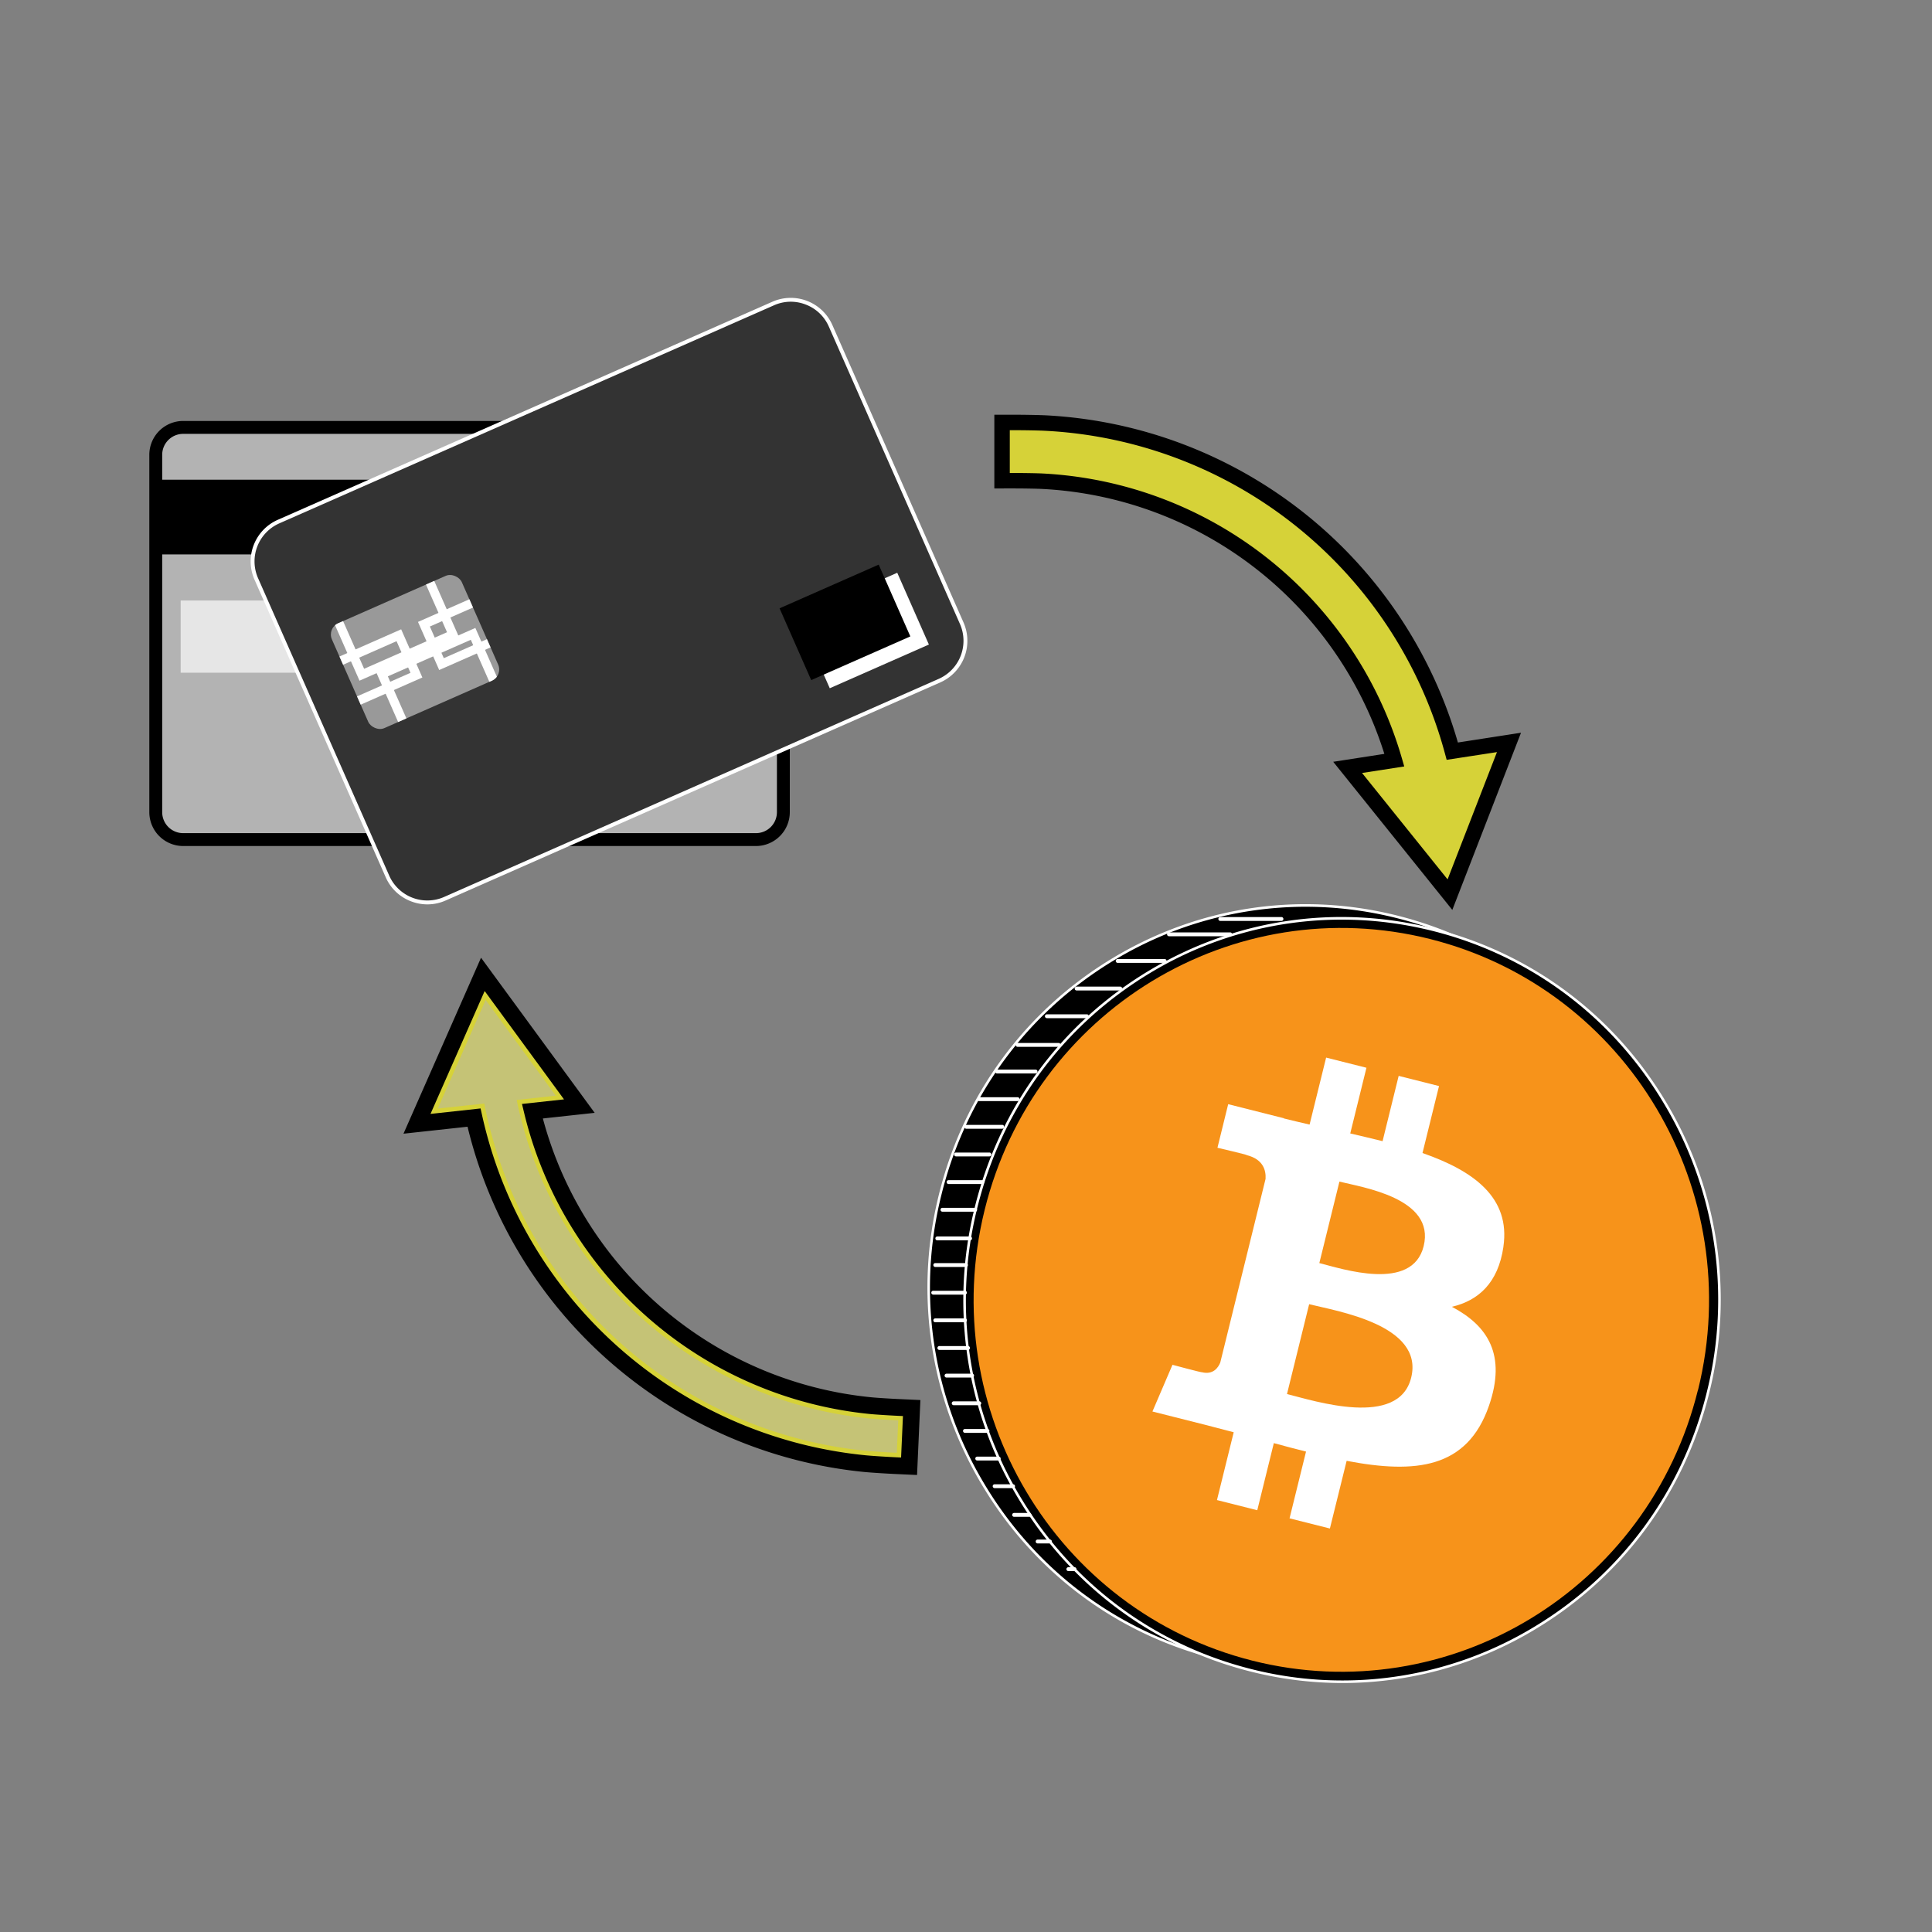 <svg id="bitcoin" xmlns="http://www.w3.org/2000/svg" xmlns:xlink="http://www.w3.org/1999/xlink" viewBox="0 0 1500 1500"><rect x="0" y="0" width="1500" height="1500" fill="#808080" stroke="none"/><defs><style>.cls-1{fill:none;}.cls-2{fill:#fff;}.cls-3{fill:#b3b3b3;}.cls-4{fill:#e6e6e6;}.cls-5{fill:#333;}.cls-6{fill:#999;}.cls-7{clip-path:url(#clip-path);}.cls-8{fill:#f7931a;}.cls-9{fill:#d6d238;}.cls-10{opacity:0.5;}</style><clipPath id="clip-path"><rect class="cls-1" x="267.14" y="461.69" width="110.22" height="88.95" rx="9.52" ry="9.52" transform="translate(-176.82 173.03) rotate(-23.79)"/></clipPath></defs><title>art-meets-bitcoin-illustrations-1Artboard 54 copy 36</title><g id="coin"><path d="M1298.22,1071.23C1259,1230,1100,1326.47,943,1286.78S690.67,1086.25,729.92,927.54,928.17,672.28,1085.09,712s252.36,200.55,213.13,359.28Z"/><path class="cls-2" d="M1014.52,1296.74a292.84,292.84,0,0,1-71.78-9c-76.14-19.25-140.32-67.36-180.7-135.44A298.12,298.12,0,0,1,729,927.3c19.16-77.58,67.17-142.78,135.17-183.59,67-40.22,145.6-51.85,221.21-32.73,76.17,19.26,140.36,67.36,180.75,135.45a298.24,298.24,0,0,1,33.11,225C1280,1149,1232,1214.22,1164,1255A289.74,289.74,0,0,1,1014.52,1296.74ZM1013.59,704a287.72,287.72,0,0,0-148.44,41.43C797.61,786,749.92,850.72,730.89,927.78a296.15,296.15,0,0,0,32.87,223.51c40.11,67.62,103.85,115.4,179.47,134.52a287.32,287.32,0,0,0,219.75-32.5c67.54-40.52,115.23-105.27,134.27-182.32l1,.24-1-.24a296.24,296.24,0,0,0-32.89-223.53c-40.12-67.64-103.87-115.42-179.52-134.54A290.39,290.39,0,0,0,1013.59,704Z"/></g><rect class="cls-3" x="120.93" y="331.83" width="487.27" height="320.02" rx="21.27" ry="21.27"/><path d="M586.93,656.85H142.19a26.3,26.3,0,0,1-26.26-26.27V353.1a26.29,26.29,0,0,1,26.26-26.27H586.93A26.29,26.29,0,0,1,613.2,353.1V630.58A26.3,26.3,0,0,1,586.93,656.85Zm-444.74-320a16.28,16.28,0,0,0-16.26,16.27V630.58a16.28,16.28,0,0,0,16.26,16.27H586.93a16.29,16.29,0,0,0,16.27-16.27V353.1a16.29,16.29,0,0,0-16.27-16.27Z"/><rect x="120.93" y="372.44" width="487.27" height="58.01"/><rect class="cls-4" x="140.26" y="466.22" width="309.38" height="56.08"/><rect class="cls-5" x="229.21" y="306.69" width="487.27" height="320.02" rx="33.73" ry="33.73" transform="translate(-148.1 230.44) rotate(-23.79)"/><path class="cls-2" d="M331.82,702.16A35.5,35.5,0,0,1,319,699.74a35,35,0,0,1-19.51-18.59L197.6,450.06a35.27,35.27,0,0,1,18-46.45L599.75,234.24a35.31,35.31,0,0,1,46.45,18L748.1,483.34a35.32,35.32,0,0,1-18,46.45l-.6-1.37.6,1.37L345.94,699.17A35,35,0,0,1,331.82,702.16ZM613.88,234.25A32,32,0,0,0,601,237L216.83,406.35a32.28,32.28,0,0,0-16.49,42.5l101.9,231.09a32.33,32.33,0,0,0,42.49,16.48L728.86,527.05a32.33,32.33,0,0,0,16.49-42.49L643.46,253.47a32,32,0,0,0-17.85-17A32.36,32.36,0,0,0,613.88,234.25Z"/><rect class="cls-2" x="628.38" y="459.01" width="84.11" height="60.91" transform="translate(-140.49 312.09) rotate(-23.79)"/><rect x="613.97" y="452.69" width="84.11" height="60.91" transform="translate(-139.16 305.74) rotate(-23.79)"/><rect class="cls-6" x="267.14" y="461.69" width="110.22" height="88.95" rx="9.52" ry="9.52" transform="translate(-176.82 173.03) rotate(-23.79)"/><g class="cls-7"><path class="cls-2" d="M279.12,528.47l-25.45-57.71,77.18-34,25.45,57.71ZM262.9,474.34l19.8,44.9,64.37-28.38L327.27,446Z"/><path class="cls-2" d="M315,573.93l-23.11-52.4,77.17-34,23.11,52.4Zm-13.88-48.82L318.6,564.7,383,536.32l-17.46-39.6Z"/><path class="cls-2" d="M341,520.21l-16.48-37.36,52.41-23.11,16.48,37.37Zm-7.25-33.78L344.57,511l39.6-17.45L373.34,469Z"/><path class="cls-2" d="M269.34,551.81l-16.48-37.37,58.6-25.84L327.93,526ZM262.09,518l10.83,24.56,45.79-20.19-10.83-24.56Z"/></g><g id="coin-2" data-name="coin"><path d="M1326.11,1081.19c-39.23,158.72-198.27,255.24-355.23,215.55S718.55,1096.21,757.81,937.5,956.06,682.24,1113,721.91s252.37,200.55,213.14,359.28Z"/><path class="cls-2" d="M1042.41,1306.7a292.84,292.84,0,0,1-71.78-9c-76.14-19.25-140.32-67.36-180.7-135.44a298.17,298.17,0,0,1-33.1-225C776,859.68,824,794.48,892,753.67c67-40.22,145.6-51.85,221.21-32.73,76.17,19.26,140.36,67.36,180.75,135.45a298.24,298.24,0,0,1,33.11,225C1307.91,1159,1259.9,1224.19,1191.9,1265A289.85,289.85,0,0,1,1042.41,1306.7ZM1041.48,714A287.72,287.72,0,0,0,893,755.39C825.5,795.92,777.81,860.68,758.78,937.74a296.15,296.15,0,0,0,32.87,223.51c40.11,67.62,103.85,115.4,179.47,134.52a287.32,287.32,0,0,0,219.75-32.5c67.54-40.52,115.22-105.27,134.27-182.32l1,.24-1-.24a296.24,296.24,0,0,0-32.89-223.53c-40.12-67.64-103.87-115.42-179.52-134.54A290.45,290.45,0,0,0,1041.48,714Z"/></g><path class="cls-2" d="M904.21,747.57H867.76a1.5,1.5,0,0,1,0-3h36.45a1.5,1.5,0,0,1,0,3Z"/><path class="cls-2" d="M869.75,769H835.89a1.5,1.5,0,0,1,0-3h33.86a1.5,1.5,0,0,1,0,3Z"/><path class="cls-2" d="M843.85,790.5H812.79a1.5,1.5,0,0,1,0-3h31.06a1.5,1.5,0,0,1,0,3Z"/><path class="cls-2" d="M821.94,812.76H790.07a1.5,1.5,0,1,1,0-3h31.87a1.5,1.5,0,0,1,0,3Z"/><path class="cls-2" d="M804,833.43H774.13a1.5,1.5,0,0,1,0-3H804a1.5,1.5,0,0,1,0,3Z"/><path class="cls-2" d="M790.07,854.89H760.19a1.5,1.5,0,0,1,0-3h29.88a1.5,1.5,0,0,1,0,3Z"/><path class="cls-2" d="M778.12,876.35H750.23a1.5,1.5,0,0,1,0-3h27.89a1.5,1.5,0,0,1,0,3Z"/><path class="cls-2" d="M768.16,897.82h-25.9a1.5,1.5,0,0,1,0-3h25.9a1.5,1.5,0,0,1,0,3Z"/><path class="cls-2" d="M762.7,919.28H736.47a1.5,1.5,0,0,1,0-3H762.7a1.5,1.5,0,0,1,0,3Z"/><path class="cls-2" d="M757.14,940.75H731.7a1.5,1.5,0,0,1,0-3h25.44a1.5,1.5,0,0,1,0,3Z"/><path class="cls-2" d="M753.17,963H727.73a1.5,1.5,0,0,1,0-3h25.44a1.5,1.5,0,0,1,0,3Z"/><path class="cls-2" d="M750,983.67H726.14a1.5,1.5,0,0,1,0-3H750a1.5,1.5,0,1,1,0,3Z"/><path class="cls-2" d="M749.19,1005.14H724.55a1.5,1.5,0,0,1,0-3h24.64a1.5,1.5,0,0,1,0,3Z"/><path class="cls-2" d="M749.19,1026.6H726.14a1.5,1.5,0,0,1,0-3h23.05a1.5,1.5,0,1,1,0,3Z"/><path class="cls-2" d="M751.58,1048.07H729.32a1.5,1.5,0,1,1,0-3h22.26a1.5,1.5,0,1,1,0,3Z"/><path class="cls-2" d="M754.75,1069.53H734.88a1.5,1.5,0,1,1,0-3h19.87a1.5,1.5,0,0,1,0,3Z"/><path class="cls-2" d="M760.32,1091H740.45a1.5,1.5,0,0,1,0-3h19.87a1.5,1.5,0,1,1,0,3Z"/><path class="cls-2" d="M766.68,1112.46H749.19a1.5,1.5,0,0,1,0-3h17.49a1.5,1.5,0,0,1,0,3Z"/><path class="cls-2" d="M775.42,1133.92H758.73a1.5,1.5,0,0,1,0-3h16.69a1.5,1.5,0,1,1,0,3Z"/><path class="cls-2" d="M786.55,1155.39H772.24a1.5,1.5,0,0,1,0-3h14.31a1.5,1.5,0,0,1,0,3Z"/><path class="cls-2" d="M799.27,1177.65H787.35a1.5,1.5,0,1,1,0-3h11.92a1.5,1.5,0,0,1,0,3Z"/><path class="cls-2" d="M815.17,1198.32h-9.54a1.5,1.5,0,1,1,0-3h9.54a1.5,1.5,0,0,1,0,3Z"/><path class="cls-2" d="M834.25,1219.78h-4.77a1.5,1.5,0,0,1,0-3h4.77a1.5,1.5,0,0,1,0,3Z"/><path class="cls-2" d="M955.09,726.9H907.6a1.5,1.5,0,0,1,0-3h47.49a1.5,1.5,0,0,1,0,3Z"/><path class="cls-2" d="M994.93,715H947.44a1.5,1.5,0,0,1,0-3h47.49a1.5,1.5,0,1,1,0,3Z"/><g id="coin-3" data-name="coin"><path class="cls-8" d="M1318.31,1079.06c-38.13,154.7-193,248.84-346,210.26s-246-195.25-207.84-349.93,193-248.87,346-210.3,246,195.27,207.91,350Z"/></g><g id="symbol"><path class="cls-2" d="M1167.21,968.07c5.69-38.42-23.24-59.08-62.79-72.86l12.83-52-31.33-7.9L1073.43,886c-8.24-2.08-16.69-4-25.1-6l12.58-51-31.31-7.89-12.84,52c-6.81-1.57-13.51-3.12-20-4.76l0-.16-43.2-10.91-8.33,33.84s23.24,5.39,22.75,5.72c12.69,3.2,15,11.69,14.6,18.43l-35.16,142.58c-1.55,3.9-5.48,9.74-14.35,7.52.31.46-22.77-5.74-22.77-5.74l-15.55,36.26,40.76,10.28c7.59,1.92,15,3.93,22.34,5.83l-13,52.64,31.29,7.9L989,1120.44c8.55,2.35,16.85,4.52,25,6.56l-12.8,51.84,31.33,7.89,13-52.54c53.42,10.22,93.59,6.1,110.5-42.77,13.62-39.34-.68-62-28.79-76.83,20.47-4.78,35.89-18.39,40-46.52Zm-71.57,101.51c-9.68,39.34-75.18,18.07-96.42,12.74l17.2-69.74C1037.66,1017.94,1105.75,1028.55,1095.64,1069.58Zm9.69-102.08c-8.84,35.79-63.35,17.61-81,13.15l15.6-63.26C1057.57,921.85,1114.53,930.17,1105.33,967.5Z"/></g><path class="cls-9" d="M1046.3,595.8l36.25-5.61a300.32,300.32,0,0,0-272.9-216.56c-4.92-.25-15.93-.41-21.65-.41H778V328h10c6.25,0,18.06.17,24,.48a346,346,0,0,1,315.56,254.74l44-6.81L1125.73,694.6Z"/><path d="M1127.57,706.46l-92.46-115,39.7-6.15A294.36,294.36,0,0,0,809.34,379.62c-4.82-.25-15.68-.4-21.34-.4H772V322h16c6.31,0,18.28.17,24.32.48a352,352,0,0,1,319.59,254l49-7.59Zm-70.08-106.32,66.41,82.61,38.34-98.82-39.06,6-1.4-5.18A339.56,339.56,0,0,0,811.69,334.47c-5.83-.31-17.51-.47-23.69-.47h-4v33.22h4c5.79,0,17,.16,22,.42a306.83,306.83,0,0,1,278.36,220.88l1.89,6.55Z"/><path class="cls-9" d="M695.78,1137.94c-6.22-.28-18-1-24-1.55a346,346,0,0,1-303.77-268.7l-44.28,4.83,51.12-116L449.8,858.79l-36.47,4a300.34,300.34,0,0,0,262.88,228.62c4.9.48,15.89,1.13,21.61,1.39l10,.45-2,45.17Z"/><path d="M712,1145.18l-16.48-.75c-6.3-.28-18.26-1-24.3-1.57A352.57,352.57,0,0,1,363,874.78l-49.74,5.42,60.21-136.62L461.7,864l-40.22,4.38a293.81,293.81,0,0,0,255.36,216.5c4.8.47,15.62,1.11,21.27,1.36l16.48.75Zm-15.9-13.73,3.5.16,1.45-32.19-3.5-.16c-5.78-.26-16.93-.92-21.94-1.41A307.35,307.35,0,0,1,407,864.29l-1.73-7.19,32.62-3.55-61.6-84.12-42.05,95.41,38.87-4.24,1.27,5.68a339.1,339.1,0,0,0,298.06,263.64c5.82.56,17.46,1.25,23.63,1.53Z"/><g class="cls-10"><path class="cls-3" d="M376,856.77a335.55,335.55,0,0,0,296.82,269.66c5.76.56,17.32,1.25,23.44,1.52l1.14-25.19c-5.71-.26-16.87-.91-22.13-1.43A310.8,310.8,0,0,1,401.15,854l30.35-3.31-27.22-37.16-27.22-37.17-18.58,42.15L339.9,860.7Z"/></g></svg>